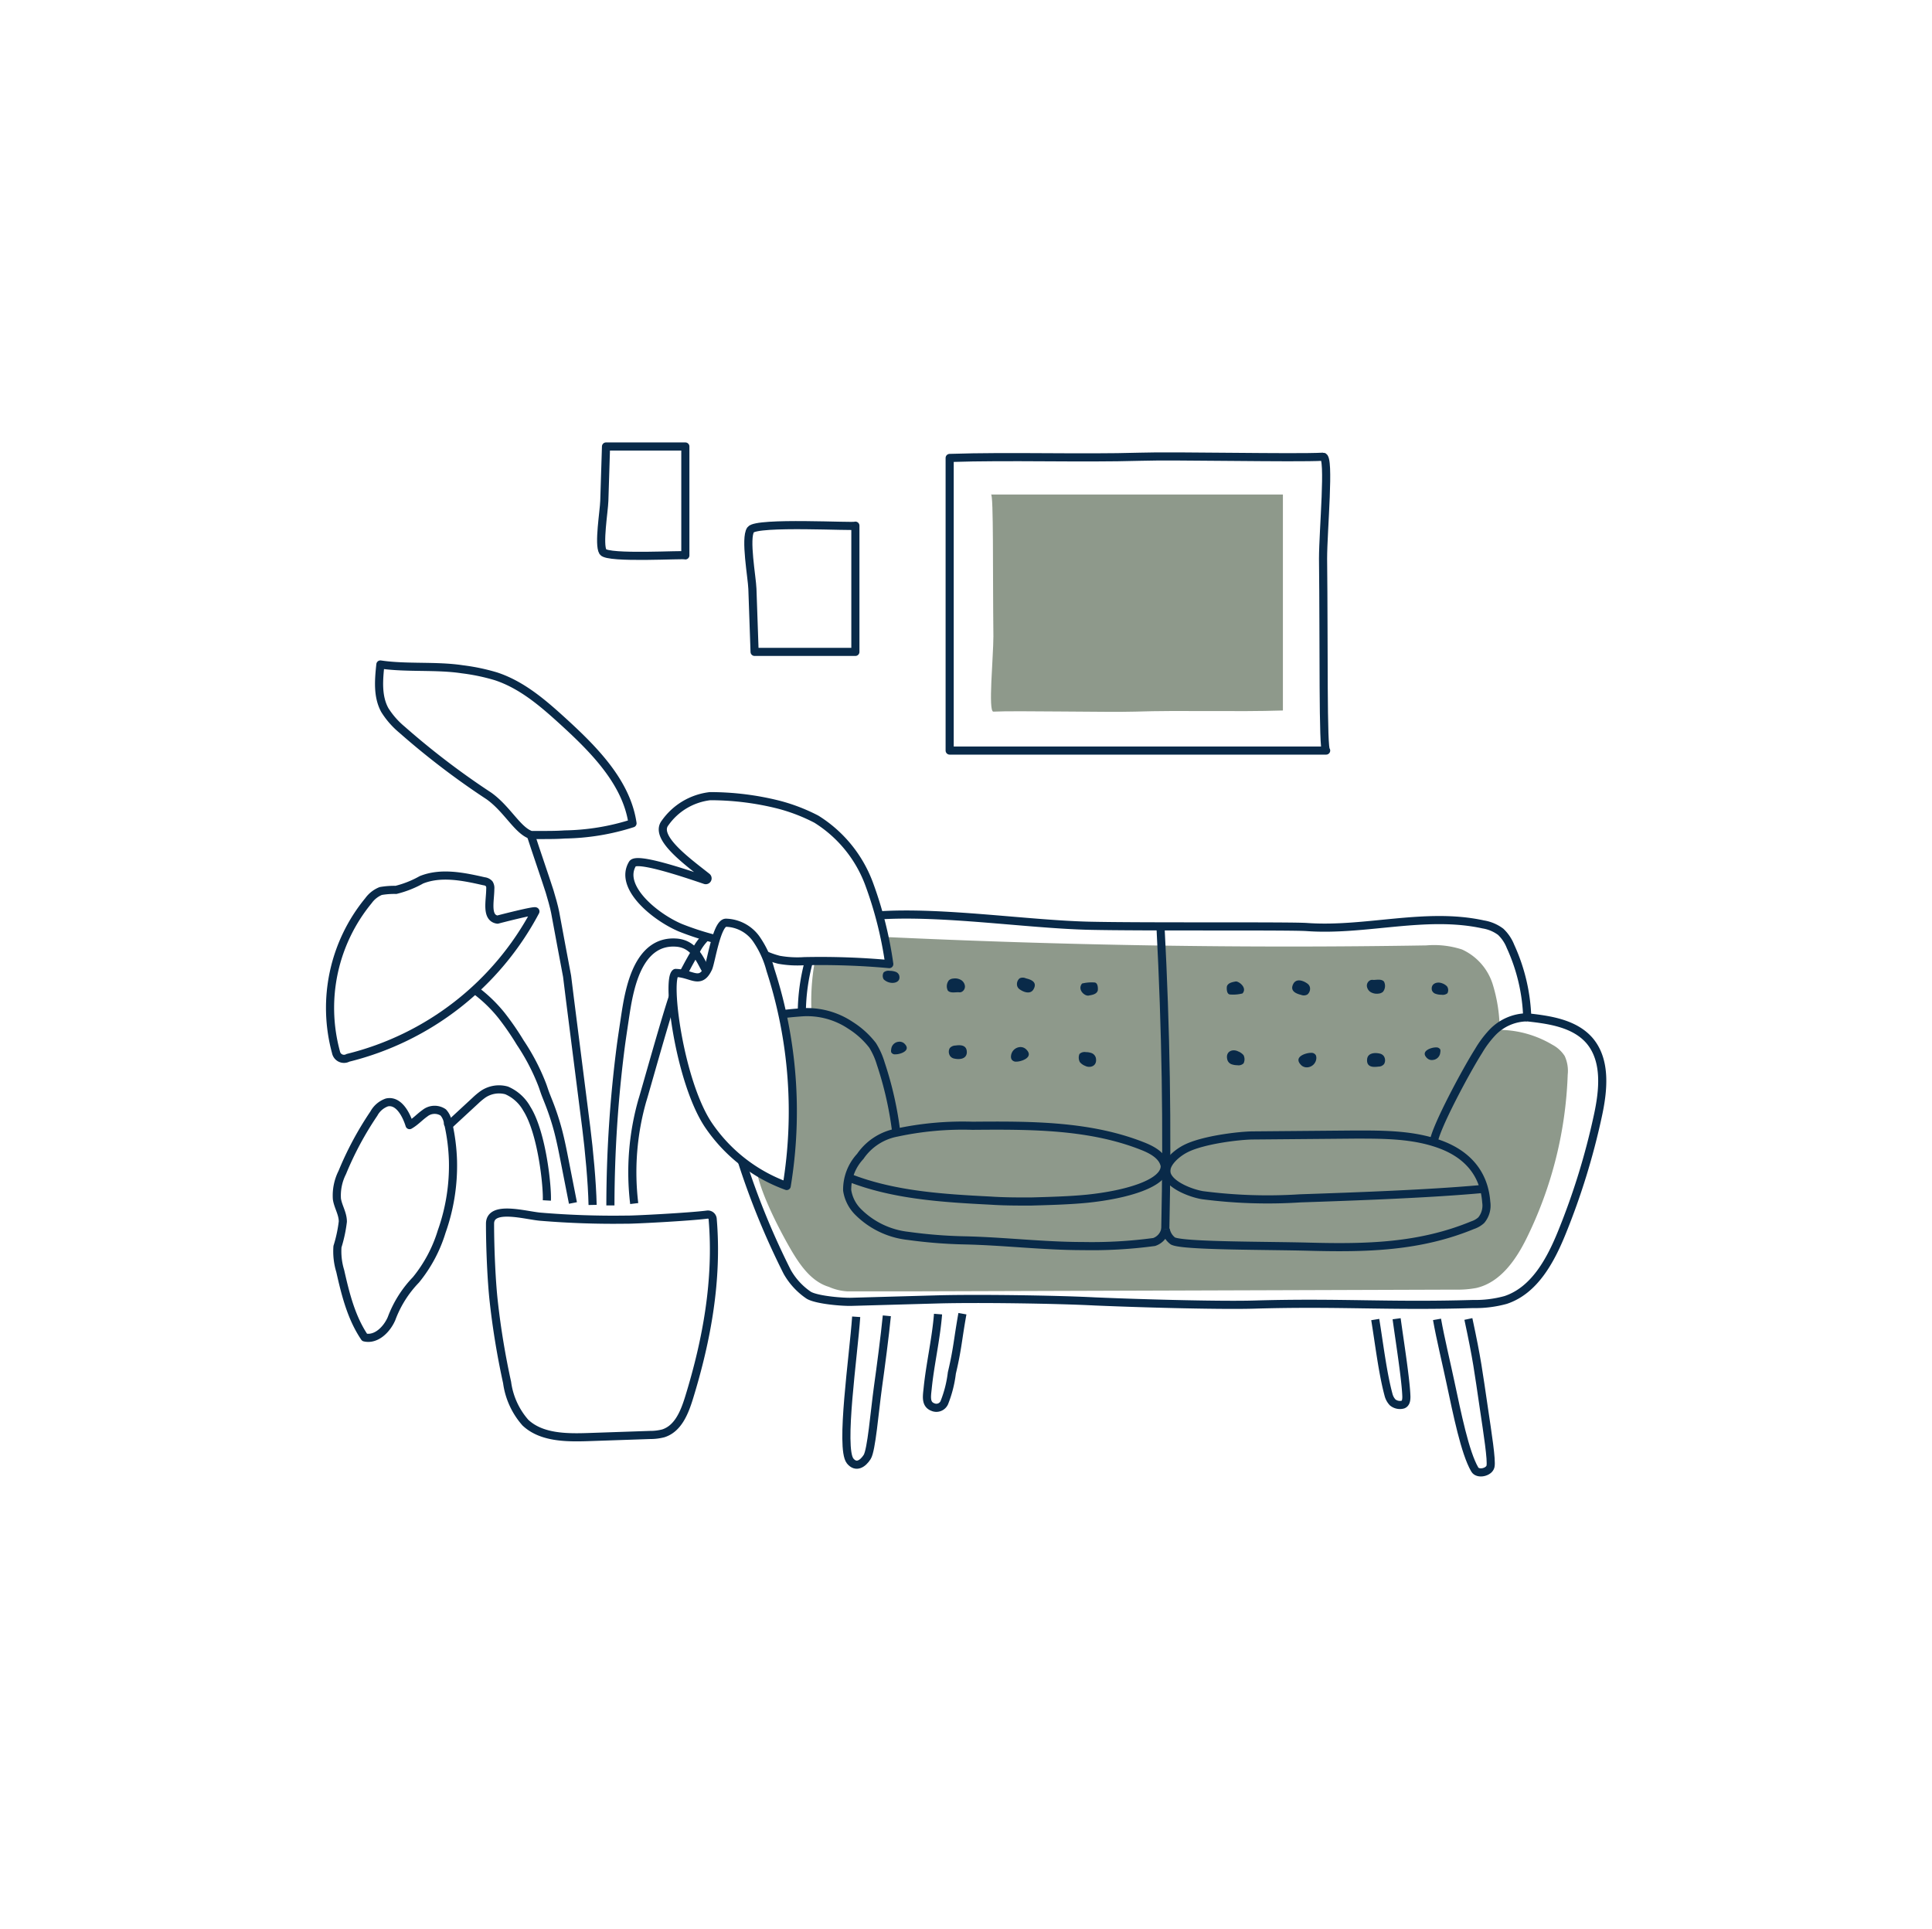 <svg xmlns="http://www.w3.org/2000/svg" viewBox="0 0 237.7 237.32"><defs><style>.cls-1{isolation:isolate;}.cls-2{opacity:0.73;}.cls-3{opacity:0.75;}.cls-4{opacity:0.04;mix-blend-mode:multiply;}.cls-5{opacity:0.8;}.cls-6{opacity:0.1;mix-blend-mode:hue;}.cls-7{opacity:0.85;}.cls-8{opacity:0.88;}.cls-9{opacity:0.95;}.cls-10{opacity:0.83;}.cls-11{opacity:0.93;}.cls-12{opacity:0.46;}.cls-13{fill:#8e998b;}.cls-14{fill:none;stroke:#092a49;stroke-linejoin:round;}.cls-15{fill:#092a49;}</style></defs><title>covaya_icons</title><g class="cls-1"><g id="ICONS"><g id="PINK_BKGD" data-name="PINK BKGD"><path class="cls-13" d="M97.54,154.13c1.07,1.76,2.41,3.58,4.44,4.19a6.52,6.52,0,0,0,2.24.55l8.94,0,28.73-.09,22-.07,15.13-.05a12.56,12.56,0,0,0,2.6-.2c3-.68,4.94-3.53,6.26-6.24a49.33,49.33,0,0,0,5-20,4.38,4.38,0,0,0-.37-2.3,4.08,4.08,0,0,0-1.52-1.39,13,13,0,0,0-6.48-1.83,19.26,19.26,0,0,0-.87-5.65,7,7,0,0,0-3.77-4.24,11.16,11.16,0,0,0-4.39-.5c-22.53.37-44.62,0-67.13-1.06.53,1.64.8,1.61.49,3.63a42.21,42.21,0,0,0-8.63-.37,27.35,27.35,0,0,0-.36,6.17c-.61.16-3.13.09-3.74.24,2,8.93,1.21,14.43.73,20.74,0,.25-3.46-1.62-3.76-1.77C93.53,147,96.52,152.44,97.54,154.13Z"/><path class="cls-13" d="M157.84,87.41l0-26.57H121.93c.32,0,.2,9.52.29,17.45,0,2.55-.67,9.29,0,9.26,2.66-.14,14.24.1,17.41,0C145.43,87.36,152,87.6,157.84,87.41Z"/></g><g id="LINES"><path class="cls-14" d="M55.73,142.79a24.25,24.25,0,0,1-1.39,8.73,17.39,17.39,0,0,1-3.17,5.94,13.75,13.75,0,0,0-3,4.77c-.58,1.34-1.89,2.64-3.31,2.31-1.64-2.42-2.36-5.33-3-8.17a8.25,8.25,0,0,1-.34-3,17,17,0,0,0,.66-3.08c0-1-.59-1.84-.73-2.79a6.28,6.28,0,0,1,.66-3.25A40,40,0,0,1,46,137a2.93,2.93,0,0,1,1.6-1.37c1.42-.31,2.36,1.41,2.79,2.79.7-.39,1.23-1,1.9-1.47a1.9,1.9,0,0,1,2.24-.09,2.32,2.32,0,0,1,.57,1.2c0,.1,0,.21.08.31A23.87,23.87,0,0,1,55.73,142.79Z"/><path class="cls-14" d="M60.32,109.36a1,1,0,0,0-.13-.63,1,1,0,0,0-.63-.31c-2.55-.58-5.29-1.15-7.71-.18a12.46,12.46,0,0,1-3.13,1.24,9.74,9.74,0,0,0-1.88.14,3.46,3.46,0,0,0-1.5,1.18,20.76,20.76,0,0,0-4,18.66,1,1,0,0,0,1.47.68,35.79,35.79,0,0,0,23.06-18c.14-.25-4.68,1-4.66,1C59.75,112.93,60.32,110.8,60.32,109.36Z"/><path class="cls-14" d="M46.8,81.75c-.2,1.89-.38,3.91.54,5.6a10.11,10.11,0,0,0,2.12,2.42,95.65,95.65,0,0,0,10.67,8.14c2.27,1.6,3.55,4.28,5.21,4.82,2.47,0,3.08,0,4.15-.07a28.66,28.66,0,0,0,8.33-1.37c-.73-5-4.67-9-8.49-12.49-2.48-2.26-5.09-4.54-8.33-5.6a24.92,24.92,0,0,0-4.12-.86C53.66,81.85,50,82.23,46.8,81.75Z"/><path class="cls-14" d="M88.07,115.54a34.44,34.44,0,0,1-4.35-1.4c-3.09-1.3-7.64-5-5.9-7.87.52-.85,6.46,1.16,8.94,2a.22.22,0,0,0,.21-.38c-2.34-1.86-6.55-4.87-5.14-6.65a7.87,7.87,0,0,1,5.53-3.29A34.53,34.53,0,0,1,95.82,99a22.08,22.08,0,0,1,4.62,1.78,15.88,15.88,0,0,1,6.44,7.83,47.44,47.44,0,0,1,2.53,10,93.85,93.85,0,0,0-10.47-.36,12.75,12.75,0,0,1-3.09-.17,10.84,10.84,0,0,1-1.66-.57"/><path class="cls-14" d="M83.12,119.7c-1.16.77.45,13.27,4,18.65a19.76,19.76,0,0,0,9.67,7.56,56.36,56.36,0,0,0-2-26.58A12,12,0,0,0,93,115.45a4.74,4.74,0,0,0-3.68-1.93c-1.14,0-1.84,4.85-2.18,5.58C86.14,121.24,85.1,119.73,83.12,119.7Z"/><path class="cls-14" d="M87,149.43a.59.59,0,0,1,.68.52c.64,7.45-.7,14.86-2.9,22-.55,1.78-1.34,3.81-3.17,4.39a6.33,6.33,0,0,1-1.63.2l-7.62.26c-2.72.09-5.77.06-7.72-1.78a9.33,9.33,0,0,1-2.25-4.94,95.59,95.59,0,0,1-1.64-9.93c-.29-2.59-.46-6.63-.46-9.6,0-2.34,4.43-1,6.23-.86,3.49.29,7,.41,10.5.36C77.82,150.08,84.84,149.71,87,149.43Z"/><path class="cls-14" d="M99.52,118.26a24.54,24.54,0,0,0-.87,6.28c-.77.06-1.55.12-2.33.23"/><path class="cls-14" d="M91.25,142.78a94.1,94.1,0,0,0,5.6,13.69,8.5,8.5,0,0,0,2.67,2.89c1,.57,4.06.83,5.22.8l10.67-.3c4.82-.13,14.43,0,19.26.25,7.06.3,16,.5,19.63.39,10.58-.31,16.37.24,26.95-.07a14,14,0,0,0,4-.5c3.55-1.18,5.53-4.88,6.93-8.34a86.28,86.28,0,0,0,4.39-14.22c.7-3.18,1.09-6.88-1-9.34-1.83-2.12-4.89-2.57-7.67-2.87a22.7,22.7,0,0,0-2.06-8.73,5,5,0,0,0-1.2-1.79,4.86,4.86,0,0,0-2.15-.91c-7.1-1.56-14.45.84-21.71.32-2.17-.15-20.06,0-26.87-.16-7.56-.19-17.92-1.78-25.68-1.28"/><path class="cls-14" d="M105.34,162c-.33,4.8-2,16.13-.75,17.73.73.91,1.57.35,2.1-.48s.9-5.47,1.33-8.62c.32-2.27.87-6.45,1.09-8.75"/><path class="cls-14" d="M115.41,161.67c-.24,3.06-1,6.29-1.28,9.18-.11,1-.26,1.92.65,2.26a1.07,1.07,0,0,0,1.4-.54,14.56,14.56,0,0,0,.93-3.66c.71-3,.71-4,1.3-7.29"/><path class="cls-14" d="M169.2,162.34c.48,2.93.91,6.57,1.63,9.24a2.15,2.15,0,0,0,.51.95,1.42,1.42,0,0,0,1.27.27c.27-.11.43-.36.42-1-.06-2-.81-6.72-1.2-9.56"/><path class="cls-14" d="M176.8,162.32c.42,2.36,1.19,5.55,1.64,7.69.83,3.87,1.79,8.69,3,10.77.37.66,1.77.36,1.94-.37s-.37-4.16-.8-7.06c-.71-4.79-.83-6-1.92-11.08"/><path class="cls-14" d="M142.78,114c.66,12.64.87,24.59.59,37.24"/><path class="cls-14" d="M98.65,124.54a9.6,9.6,0,0,1,6,1.61,10.45,10.45,0,0,1,2.71,2.46,9.15,9.15,0,0,1,1,2.23,43.17,43.17,0,0,1,1.92,8.55"/><path class="cls-14" d="M176.39,140.51c.25-1.84,4.06-8.91,5.52-11.2a12.64,12.64,0,0,1,1.7-2.28,6,6,0,0,1,4.24-1.87"/><path class="cls-14" d="M143.37,151.22A2.07,2.07,0,0,1,142,152.8a57.31,57.31,0,0,1-8.79.5c-4.83,0-9.62-.59-14.45-.7a58.93,58.93,0,0,1-7-.55,10.28,10.28,0,0,1-6.23-3,4.74,4.74,0,0,1-1.3-2.61,6,6,0,0,1,1.61-4.17,7,7,0,0,1,4.5-2.93,38.59,38.59,0,0,1,9.3-.84c7.11-.06,14.43-.09,21,2.53,1.15.46,2.42,1.16,2.66,2.38.1,2.19-4.75,3.57-9.5,4.06-2.15.22-4.84.29-7,.35-1.63,0-3.27,0-4.9-.11-5.92-.3-12-.67-17.48-2.84"/><path class="cls-14" d="M182.56,146.26c-6.61.62-15.89.94-22.61,1.17a61.94,61.94,0,0,1-12-.39c-1.45-.24-4.12-1.27-4.43-2.71-.25-1.18,1.25-2.45,2.33-3,2.12-1.1,6.66-1.63,8.3-1.64l12.65-.11c3.53,0,7.15,0,10.45,1.23s5.36,3.58,5.61,7.1a2.81,2.81,0,0,1-.62,2.21,3,3,0,0,1-1.06.61c-6.52,2.69-13,2.83-20,2.65-5.62-.15-15.68-.07-16.88-.71a2.27,2.27,0,0,1-.88-1.44"/><path class="cls-15" d="M151,130.36a.83.83,0,0,0,.49.56,2.06,2.06,0,0,0,.74.13.87.87,0,0,0,.77-.23,1.13,1.13,0,0,0,0-1,1.58,1.58,0,0,0-.65-.46C151.66,129,150.74,129.34,151,130.36Z"/><path class="cls-15" d="M152.87,122.22a4.66,4.66,0,0,1-1.5.13c-.53,0-.44-.94-.42-1,.14-.45.72-.53,1.07-.6S153.5,121.5,152.87,122.22Z"/><path class="cls-15" d="M160.09,122.4a.88.88,0,0,0,.76-.05.91.91,0,0,0,.3-.94.8.8,0,0,0-.34-.43c-.49-.35-1.34-.64-1.7.08C158.63,122,159.62,122.28,160.09,122.4Z"/><path class="cls-15" d="M160.12,131.07a1,1,0,0,0,.83.23,1.19,1.19,0,0,0,1-1.05.87.87,0,0,0-.06-.43.61.61,0,0,0-.59-.29C160.75,129.51,159,130,160.12,131.07Z"/><path class="cls-15" d="M169,120.56a1.12,1.12,0,0,0-.32,0,.74.74,0,0,0-.51.74,1,1,0,0,0,.51.78,1.52,1.52,0,0,0,.94.16.93.93,0,0,0,.53-.22,1.16,1.16,0,0,0,.13-1.25C170,120.42,169.39,120.55,169,120.56Z"/><path class="cls-15" d="M169.6,131.22a.87.87,0,0,0,.69-.32.92.92,0,0,0-.06-1,.84.84,0,0,0-.47-.28c-.59-.14-1.49-.1-1.56.7C168.1,131.4,169.12,131.28,169.6,131.22Z"/><path class="cls-15" d="M175.6,130.2a.84.84,0,0,0,.72.2,1,1,0,0,0,.88-.92.78.78,0,0,0,0-.37.56.56,0,0,0-.52-.25C176.15,128.84,174.64,129.31,175.6,130.2Z"/><path class="cls-15" d="M176.17,121.82a.71.71,0,0,0,.47.45,2.05,2.05,0,0,0,.7.11.93.93,0,0,0,.74-.18.82.82,0,0,0-.05-.85,1.47,1.47,0,0,0-.61-.38C176.82,120.73,176,121,176.17,121.82Z"/><path class="cls-15" d="M134.82,130.13a.86.86,0,0,0-.49-.56,2.06,2.06,0,0,0-.74-.13.9.9,0,0,0-.78.23,1.17,1.17,0,0,0,.05,1,1.58,1.58,0,0,0,.65.46C134.13,131.45,135.05,131.15,134.82,130.13Z"/><path class="cls-15" d="M133.13,121a5,5,0,0,1,1.5-.13c.53,0,.45.94.43,1-.14.46-.73.54-1.07.6C133.5,122.63,132.5,121.77,133.13,121Z"/><path class="cls-15" d="M126.21,120.36a.88.88,0,0,0-.76,0,.92.92,0,0,0-.3.95.79.79,0,0,0,.34.43c.49.34,1.34.64,1.7-.09C127.67,120.73,126.68,120.48,126.21,120.36Z"/><path class="cls-15" d="M126.22,129.07a1,1,0,0,0-.83-.24,1.2,1.2,0,0,0-1,1.06.77.77,0,0,0,.06.43.62.62,0,0,0,.59.29C125.59,130.63,127.32,130.09,126.22,129.07Z"/><path class="cls-15" d="M117.89,122.07a1.23,1.23,0,0,0,.33,0,.74.74,0,0,0,.5-.75,1,1,0,0,0-.51-.77,1.46,1.46,0,0,0-.94-.16.87.87,0,0,0-.53.22,1.18,1.18,0,0,0-.13,1.25C116.89,122.2,117.49,122.07,117.89,122.07Z"/><path class="cls-15" d="M117.54,128.63a.94.94,0,0,0-.69.32.92.92,0,0,0,.07,1,.81.81,0,0,0,.47.28c.59.14,1.48.1,1.56-.7C119,128.45,118,128.57,117.54,128.63Z"/><path class="cls-15" d="M111.25,128.37a.88.88,0,0,0-.72-.2,1,1,0,0,0-.88.92.76.76,0,0,0,0,.37.51.51,0,0,0,.52.25C110.7,129.73,112.21,129.27,111.25,128.37Z"/><path class="cls-15" d="M110.63,120a.71.71,0,0,0-.47-.45,2.09,2.09,0,0,0-.7-.11.92.92,0,0,0-.74.19.84.84,0,0,0,0,.85,1.56,1.56,0,0,0,.62.37C110,121.06,110.85,120.82,110.63,120Z"/><path class="cls-14" d="M55.2,138.45l3.31-3.06a8.44,8.44,0,0,1,.93-.77,3.5,3.5,0,0,1,2.89-.47,5.2,5.2,0,0,1,2.48,2.24c1.9,3,2.56,9.72,2.47,11.3"/><path class="cls-14" d="M70.49,148l-1-5.09c-.25-1.28-.5-2.55-.83-3.81a31.56,31.56,0,0,0-1.22-3.67c-.13-.33-.27-.67-.39-1s-.23-.69-.35-1A26.32,26.32,0,0,0,64,128.26a33.73,33.73,0,0,0-2.31-3.35,17.61,17.61,0,0,0-3.33-3.18"/><path class="cls-14" d="M72.91,148.24c-.06-2.78-.43-6.73-.78-9.49l-2-15.75-.36-2.9s-1.32-7-1.47-7.87c-.1-.56-.5-2-.68-2.56-.51-1.6-1.8-5.34-2.31-6.94"/><path class="cls-14" d="M75.1,148.3a154.54,154.54,0,0,1,1.31-19.83c.14-1,.29-2,.44-3s.3-2,.52-3c.49-2.16,1.71-6.83,5.88-6.5,2.36.19,3,2.49,3.67,3.48"/><path class="cls-14" d="M82.78,122.65c-1.16,3.51-3.47,11.88-3.75,12.73a32.26,32.26,0,0,0-1,12.69"/><path class="cls-14" d="M84,119.9c.32-.61,1.06-2,1.49-2.69"/><path class="cls-14" d="M85.5,117.21a6.48,6.48,0,0,1,1.42-2"/><path class="cls-14" d="M92.84,80.2h12.4V64.67c0,.19-12.17-.52-12.89.51s.17,5.85.22,7.26Z"/><path class="cls-14" d="M74.56,54.93h9.76V68.33c0-.16-9.58.45-10.14-.44s.13-5,.17-6.26Z"/><path class="cls-14" d="M116.84,56.34l0,36h46.32c-.42,0-.26-12.89-.38-23.62,0-3.45.86-12.57,0-12.53-3.43.19-18.37-.14-22.46,0C132.85,56.41,124.34,56.09,116.84,56.34Z"/></g></g></g></svg>